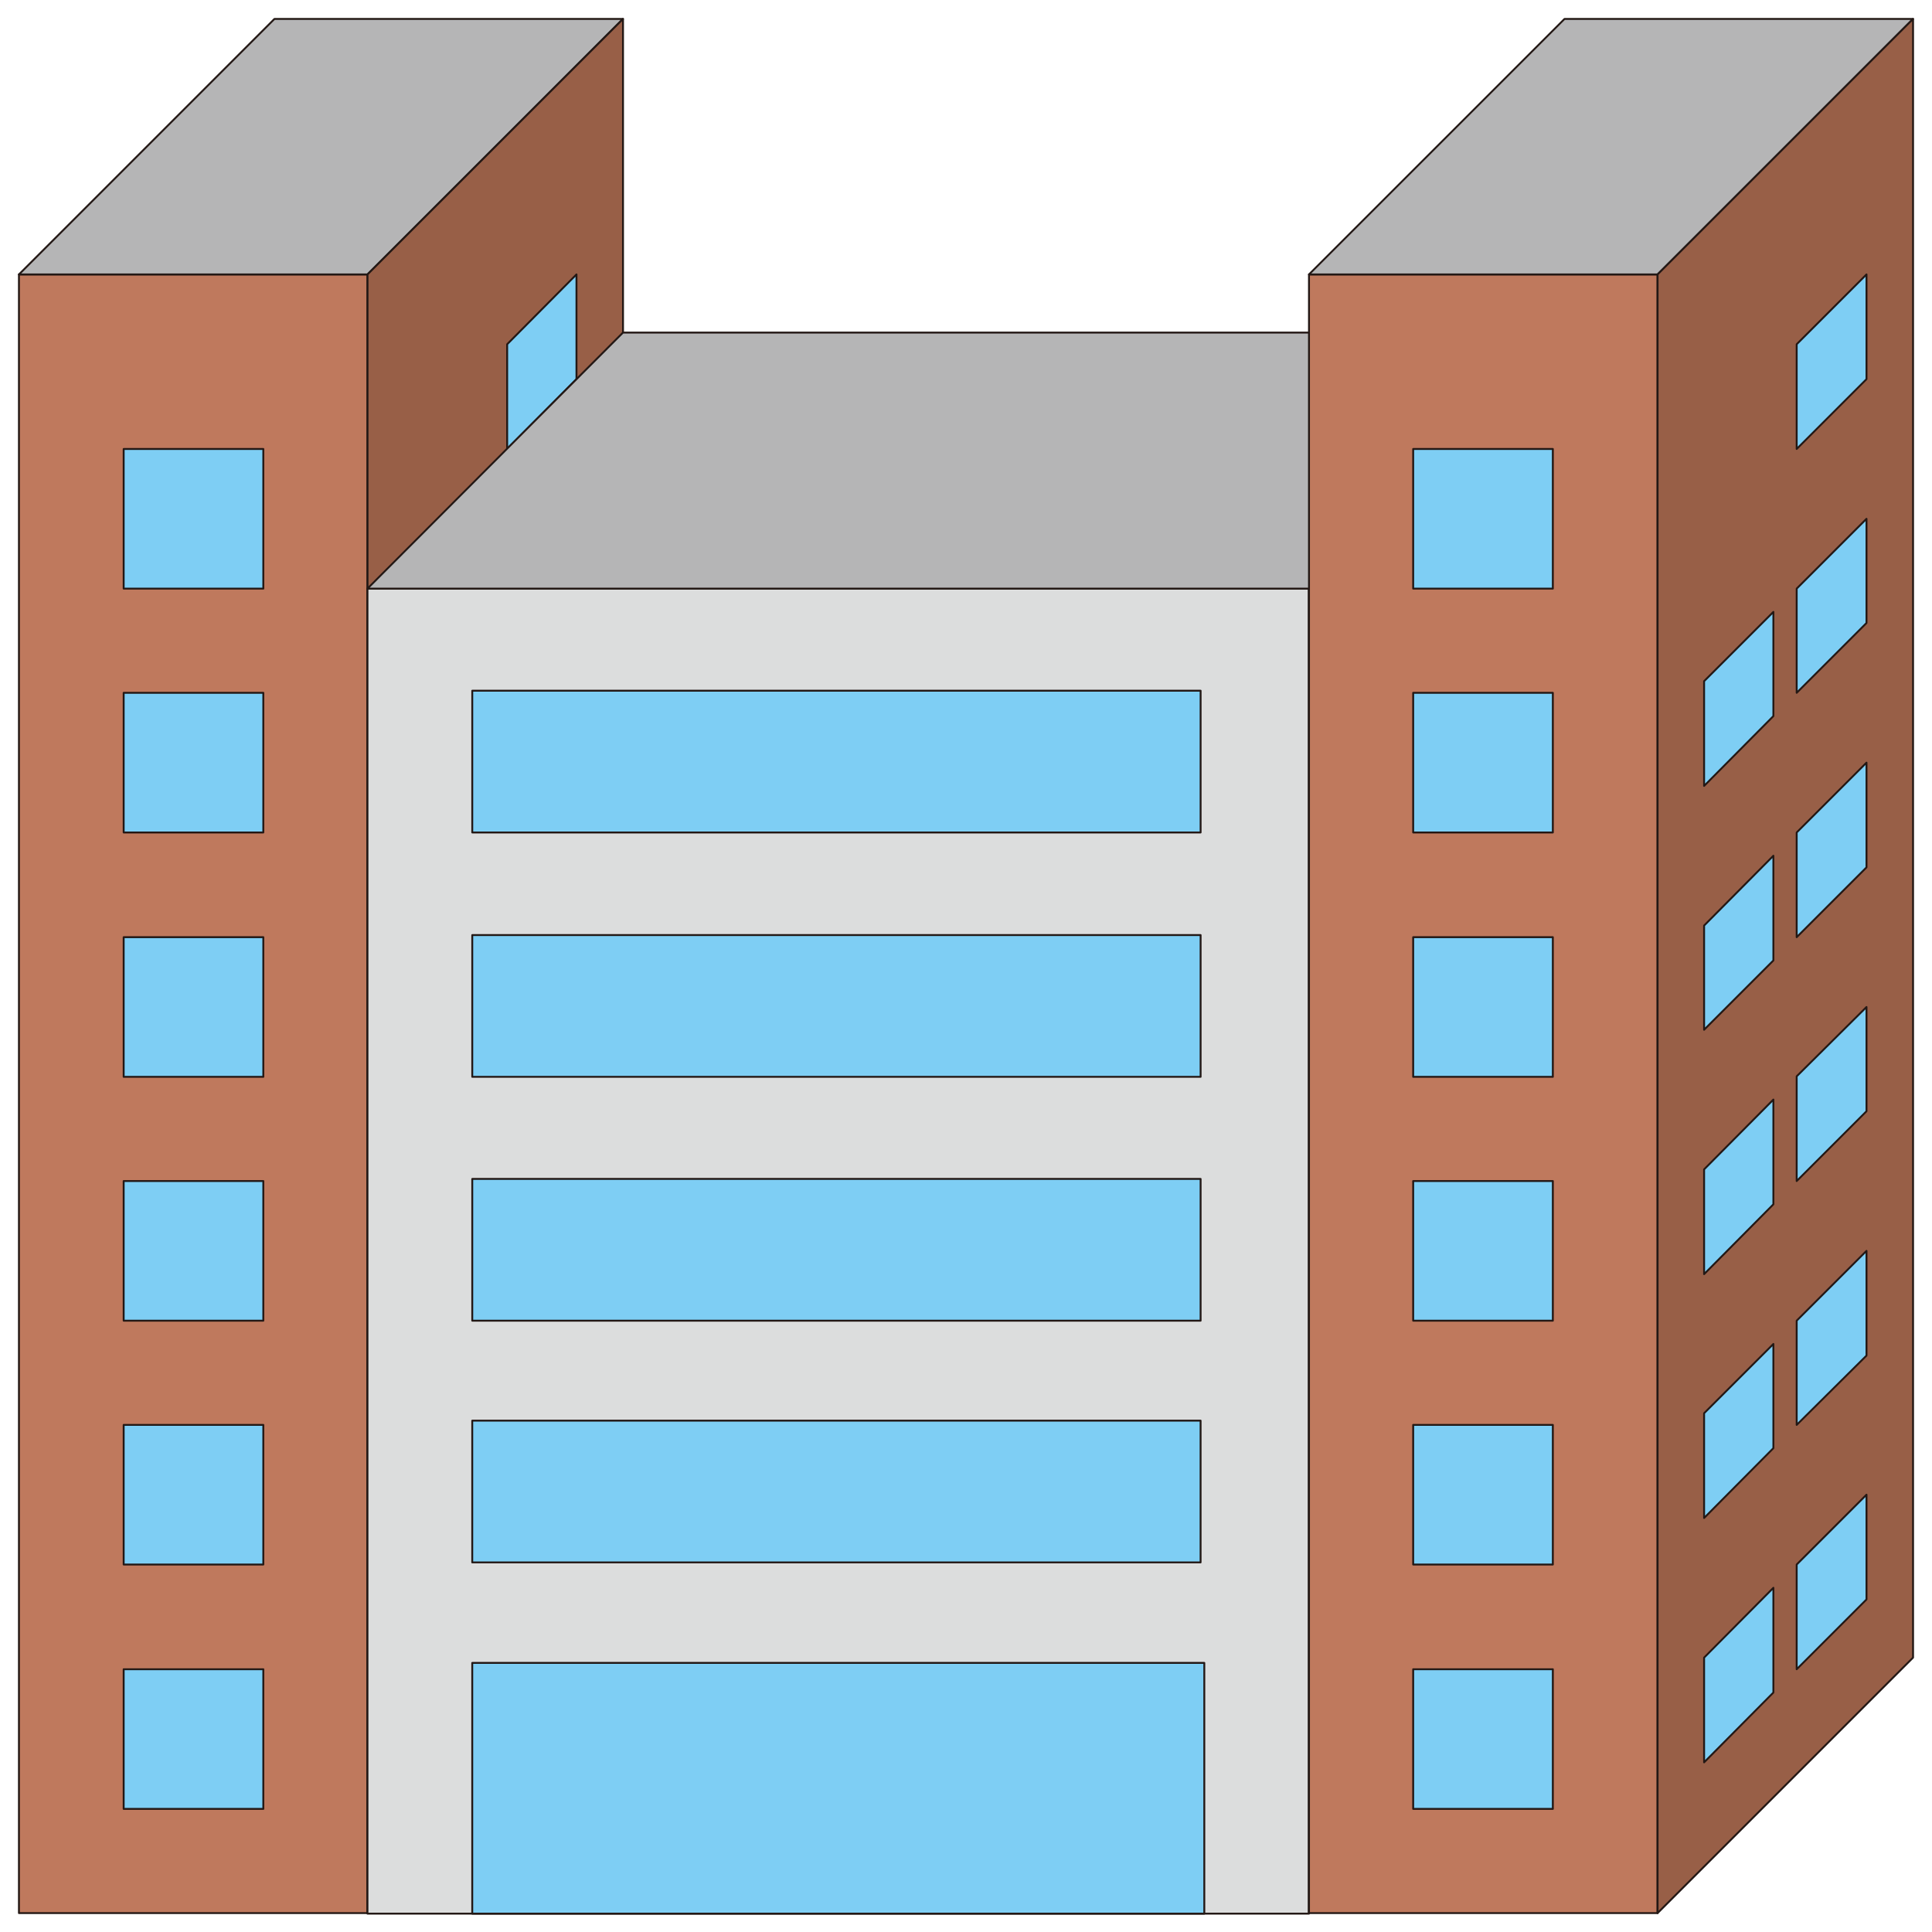 <svg width="102" height="102" viewBox="0 0 102 102" fill="none" xmlns="http://www.w3.org/2000/svg">
<path d="M19.403 14.488H1V101.002H19.403V14.488Z" fill="#BF795D" stroke="#231815" stroke-width="0.1" stroke-linecap="round" stroke-linejoin="round"/>
<path d="M19.403 14.488H1L14.488 1H32.891L19.403 14.488Z" fill="#B5B5B6" stroke="#231815" stroke-width="0.1" stroke-linecap="round" stroke-linejoin="round"/>
<path d="M32.892 87.514L19.403 101.002V14.488L32.892 1V87.514Z" fill="#985F47" stroke="#231815" stroke-width="0.1" stroke-linecap="round" stroke-linejoin="round"/>
<path d="M25.547 89.357L21.86 93.043V87.514L25.547 83.828V89.357Z" fill="#7ECEF4" stroke="#231815" stroke-width="0.1" stroke-linecap="round" stroke-linejoin="round"/>
<path d="M30.433 84.442L26.774 88.128V82.599L30.433 78.913V84.442Z" fill="#7ECEF4" stroke="#231815" stroke-width="0.1" stroke-linecap="round" stroke-linejoin="round"/>
<path d="M25.547 76.456L21.86 80.142V74.612L25.547 70.954V76.456Z" fill="#7ECEF4" stroke="#231815" stroke-width="0.1" stroke-linecap="round" stroke-linejoin="round"/>
<path d="M30.433 71.568L26.774 75.227V69.725L30.433 66.039V71.568Z" fill="#7ECEF4" stroke="#231815" stroke-width="0.1" stroke-linecap="round" stroke-linejoin="round"/>
<path d="M25.547 63.581L21.86 67.268V61.738L25.547 58.052V63.581Z" fill="#7ECEF4" stroke="#231815" stroke-width="0.1" stroke-linecap="round" stroke-linejoin="round"/>
<path d="M30.433 58.667L26.774 62.353V56.824L30.433 53.165V58.667Z" fill="#7ECEF4" stroke="#231815" stroke-width="0.1" stroke-linecap="round" stroke-linejoin="round"/>
<path d="M25.547 50.708L21.86 54.366V48.865L25.547 45.179V50.708Z" fill="#7ECEF4" stroke="#231815" stroke-width="0.1" stroke-linecap="round" stroke-linejoin="round"/>
<path d="M30.433 45.793L26.774 49.479V43.95L30.433 40.264V45.793Z" fill="#7ECEF4" stroke="#231815" stroke-width="0.1" stroke-linecap="round" stroke-linejoin="round"/>
<path d="M25.547 37.806L21.86 41.492V35.963L25.547 32.305V37.806Z" fill="#7ECEF4" stroke="#231815" stroke-width="0.1" stroke-linecap="round" stroke-linejoin="round"/>
<path d="M30.433 32.891L26.774 36.577V31.076L30.433 27.39V32.891Z" fill="#7ECEF4" stroke="#231815" stroke-width="0.1" stroke-linecap="round" stroke-linejoin="round"/>
<path d="M30.435 20.017L26.776 23.703V18.174L30.435 14.488V20.017Z" fill="#7ECEF4" stroke="#231815" stroke-width="0.1" stroke-linecap="round" stroke-linejoin="round"/>
<path d="M13.902 88.128H6.529V95.501H13.902V88.128Z" fill="#7ECEF4" stroke="#231815" stroke-width="0.1" stroke-linecap="round" stroke-linejoin="round"/>
<path d="M13.902 23.704H6.529V31.076H13.902V23.704Z" fill="#7ECEF4" stroke="#231815" stroke-width="0.1" stroke-linecap="round" stroke-linejoin="round"/>
<path d="M13.902 36.577H6.529V43.95H13.902V36.577Z" fill="#7ECEF4" stroke="#231815" stroke-width="0.1" stroke-linecap="round" stroke-linejoin="round"/>
<path d="M13.902 49.479H6.529V56.851H13.902V49.479Z" fill="#7ECEF4" stroke="#231815" stroke-width="0.1" stroke-linecap="round" stroke-linejoin="round"/>
<path d="M13.902 62.353H6.529V69.725H13.902V62.353Z" fill="#7ECEF4" stroke="#231815" stroke-width="0.1" stroke-linecap="round" stroke-linejoin="round"/>
<path d="M13.902 75.227H6.529V82.599H13.902V75.227Z" fill="#7ECEF4" stroke="#231815" stroke-width="0.1" stroke-linecap="round" stroke-linejoin="round"/>
<path d="M69.108 31.076H19.4V101.03H69.108V31.076Z" fill="#DCDDDD" stroke="#231815" stroke-width="0.1" stroke-linecap="round" stroke-linejoin="round"/>
<path d="M69.108 31.076H19.4L32.889 17.56H82.596L69.108 31.076Z" fill="#B5B5B6" stroke="#231815" stroke-width="0.1" stroke-linecap="round" stroke-linejoin="round"/>
<path d="M82.596 87.514L69.107 101.002V31.076L82.596 17.56V87.514Z" fill="#DCDDDD" stroke="#231815" stroke-width="0.1" stroke-linecap="round" stroke-linejoin="round"/>
<path d="M63.581 87.793H24.932V101.03H63.581V87.793Z" fill="#7ECEF4" stroke="#231815" stroke-width="0.1" stroke-linecap="round" stroke-linejoin="round"/>
<path d="M63.385 75.003H24.932V82.487H63.385V75.003Z" fill="#7ECEF4" stroke="#231815" stroke-width="0.1" stroke-linecap="round" stroke-linejoin="round"/>
<path d="M75.226 94.858L71.54 98.544V89.357L75.226 85.671V94.858Z" fill="#6D402D" stroke="#231815" stroke-width="0.1" stroke-linecap="round" stroke-linejoin="round"/>
<path d="M80.142 73.663L77.685 76.12V70.87L80.142 68.413V73.663Z" fill="#7ECEF4" stroke="#231815" stroke-width="0.1" stroke-linecap="round" stroke-linejoin="round"/>
<path d="M63.386 62.241H24.933V69.725H63.386V62.241Z" fill="#7ECEF4" stroke="#231815" stroke-width="0.1" stroke-linecap="round" stroke-linejoin="round"/>
<path d="M80.142 60.901L77.685 63.358V58.08L80.142 55.651V60.901Z" fill="#7ECEF4" stroke="#231815" stroke-width="0.1" stroke-linecap="round" stroke-linejoin="round"/>
<path d="M63.386 49.367H24.933V56.851H63.386V49.367Z" fill="#7ECEF4" stroke="#231815" stroke-width="0.1" stroke-linecap="round" stroke-linejoin="round"/>
<path d="M80.142 47.999L77.685 50.456V45.206L80.142 42.749V47.999Z" fill="#7ECEF4" stroke="#231815" stroke-width="0.1" stroke-linecap="round" stroke-linejoin="round"/>
<path d="M63.386 36.466H24.933V43.95H63.386V36.466Z" fill="#7ECEF4" stroke="#231815" stroke-width="0.1" stroke-linecap="round" stroke-linejoin="round"/>
<path d="M80.142 35.125L77.685 37.583V32.333L80.142 29.875V35.125Z" fill="#7ECEF4" stroke="#231815" stroke-width="0.1" stroke-linecap="round" stroke-linejoin="round"/>
<path d="M87.511 14.488H69.108V101.002H87.511V14.488Z" fill="#BF795D" stroke="#231815" stroke-width="0.1" stroke-linecap="round" stroke-linejoin="round"/>
<path d="M87.511 14.488H69.108L82.597 1H101L87.511 14.488Z" fill="#B5B5B6" stroke="#231815" stroke-width="0.1" stroke-linecap="round" stroke-linejoin="round"/>
<path d="M101 87.514L87.512 101.002V14.488L101 1V87.514Z" fill="#985F47" stroke="#231815" stroke-width="0.1" stroke-linecap="round" stroke-linejoin="round"/>
<path d="M93.626 89.357L89.968 93.043V87.514L93.626 83.828V89.357Z" fill="#7ECEF4" stroke="#231815" stroke-width="0.1" stroke-linecap="round" stroke-linejoin="round"/>
<path d="M98.542 84.442L94.856 88.128V82.599L98.542 78.913V84.442Z" fill="#7ECEF4" stroke="#231815" stroke-width="0.1" stroke-linecap="round" stroke-linejoin="round"/>
<path d="M93.626 76.456L89.968 80.142V74.612L93.626 70.954V76.456Z" fill="#7ECEF4" stroke="#231815" stroke-width="0.1" stroke-linecap="round" stroke-linejoin="round"/>
<path d="M98.542 71.568L94.856 75.227V69.725L98.542 66.039V71.568Z" fill="#7ECEF4" stroke="#231815" stroke-width="0.1" stroke-linecap="round" stroke-linejoin="round"/>
<path d="M93.626 63.581L89.968 67.268V61.738L93.626 58.052V63.581Z" fill="#7ECEF4" stroke="#231815" stroke-width="0.1" stroke-linecap="round" stroke-linejoin="round"/>
<path d="M98.542 58.667L94.856 62.353V56.824L98.542 53.165V58.667Z" fill="#7ECEF4" stroke="#231815" stroke-width="0.1" stroke-linecap="round" stroke-linejoin="round"/>
<path d="M93.626 50.708L89.968 54.366V48.865L93.626 45.179V50.708Z" fill="#7ECEF4" stroke="#231815" stroke-width="0.1" stroke-linecap="round" stroke-linejoin="round"/>
<path d="M98.542 45.793L94.856 49.479V43.95L98.542 40.264V45.793Z" fill="#7ECEF4" stroke="#231815" stroke-width="0.1" stroke-linecap="round" stroke-linejoin="round"/>
<path d="M93.626 37.806L89.968 41.492V35.963L93.626 32.305V37.806Z" fill="#7ECEF4" stroke="#231815" stroke-width="0.1" stroke-linecap="round" stroke-linejoin="round"/>
<path d="M98.542 32.891L94.856 36.577V31.076L98.542 27.39V32.891Z" fill="#7ECEF4" stroke="#231815" stroke-width="0.1" stroke-linecap="round" stroke-linejoin="round"/>
<path d="M98.542 20.017L94.856 23.703V18.174L98.542 14.488V20.017Z" fill="#7ECEF4" stroke="#231815" stroke-width="0.1" stroke-linecap="round" stroke-linejoin="round"/>
<path d="M81.982 88.128H74.609V95.501H81.982V88.128Z" fill="#7ECEF4" stroke="#231815" stroke-width="0.1" stroke-linecap="round" stroke-linejoin="round"/>
<path d="M81.982 23.704H74.609V31.076H81.982V23.704Z" fill="#7ECEF4" stroke="#231815" stroke-width="0.1" stroke-linecap="round" stroke-linejoin="round"/>
<path d="M81.982 36.577H74.609V43.95H81.982V36.577Z" fill="#7ECEF4" stroke="#231815" stroke-width="0.1" stroke-linecap="round" stroke-linejoin="round"/>
<path d="M81.982 49.479H74.609V56.851H81.982V49.479Z" fill="#7ECEF4" stroke="#231815" stroke-width="0.1" stroke-linecap="round" stroke-linejoin="round"/>
<path d="M81.982 62.353H74.609V69.725H81.982V62.353Z" fill="#7ECEF4" stroke="#231815" stroke-width="0.1" stroke-linecap="round" stroke-linejoin="round"/>
<path d="M81.982 75.227H74.609V82.599H81.982V75.227Z" fill="#7ECEF4" stroke="#231815" stroke-width="0.1" stroke-linecap="round" stroke-linejoin="round"/>
</svg>
